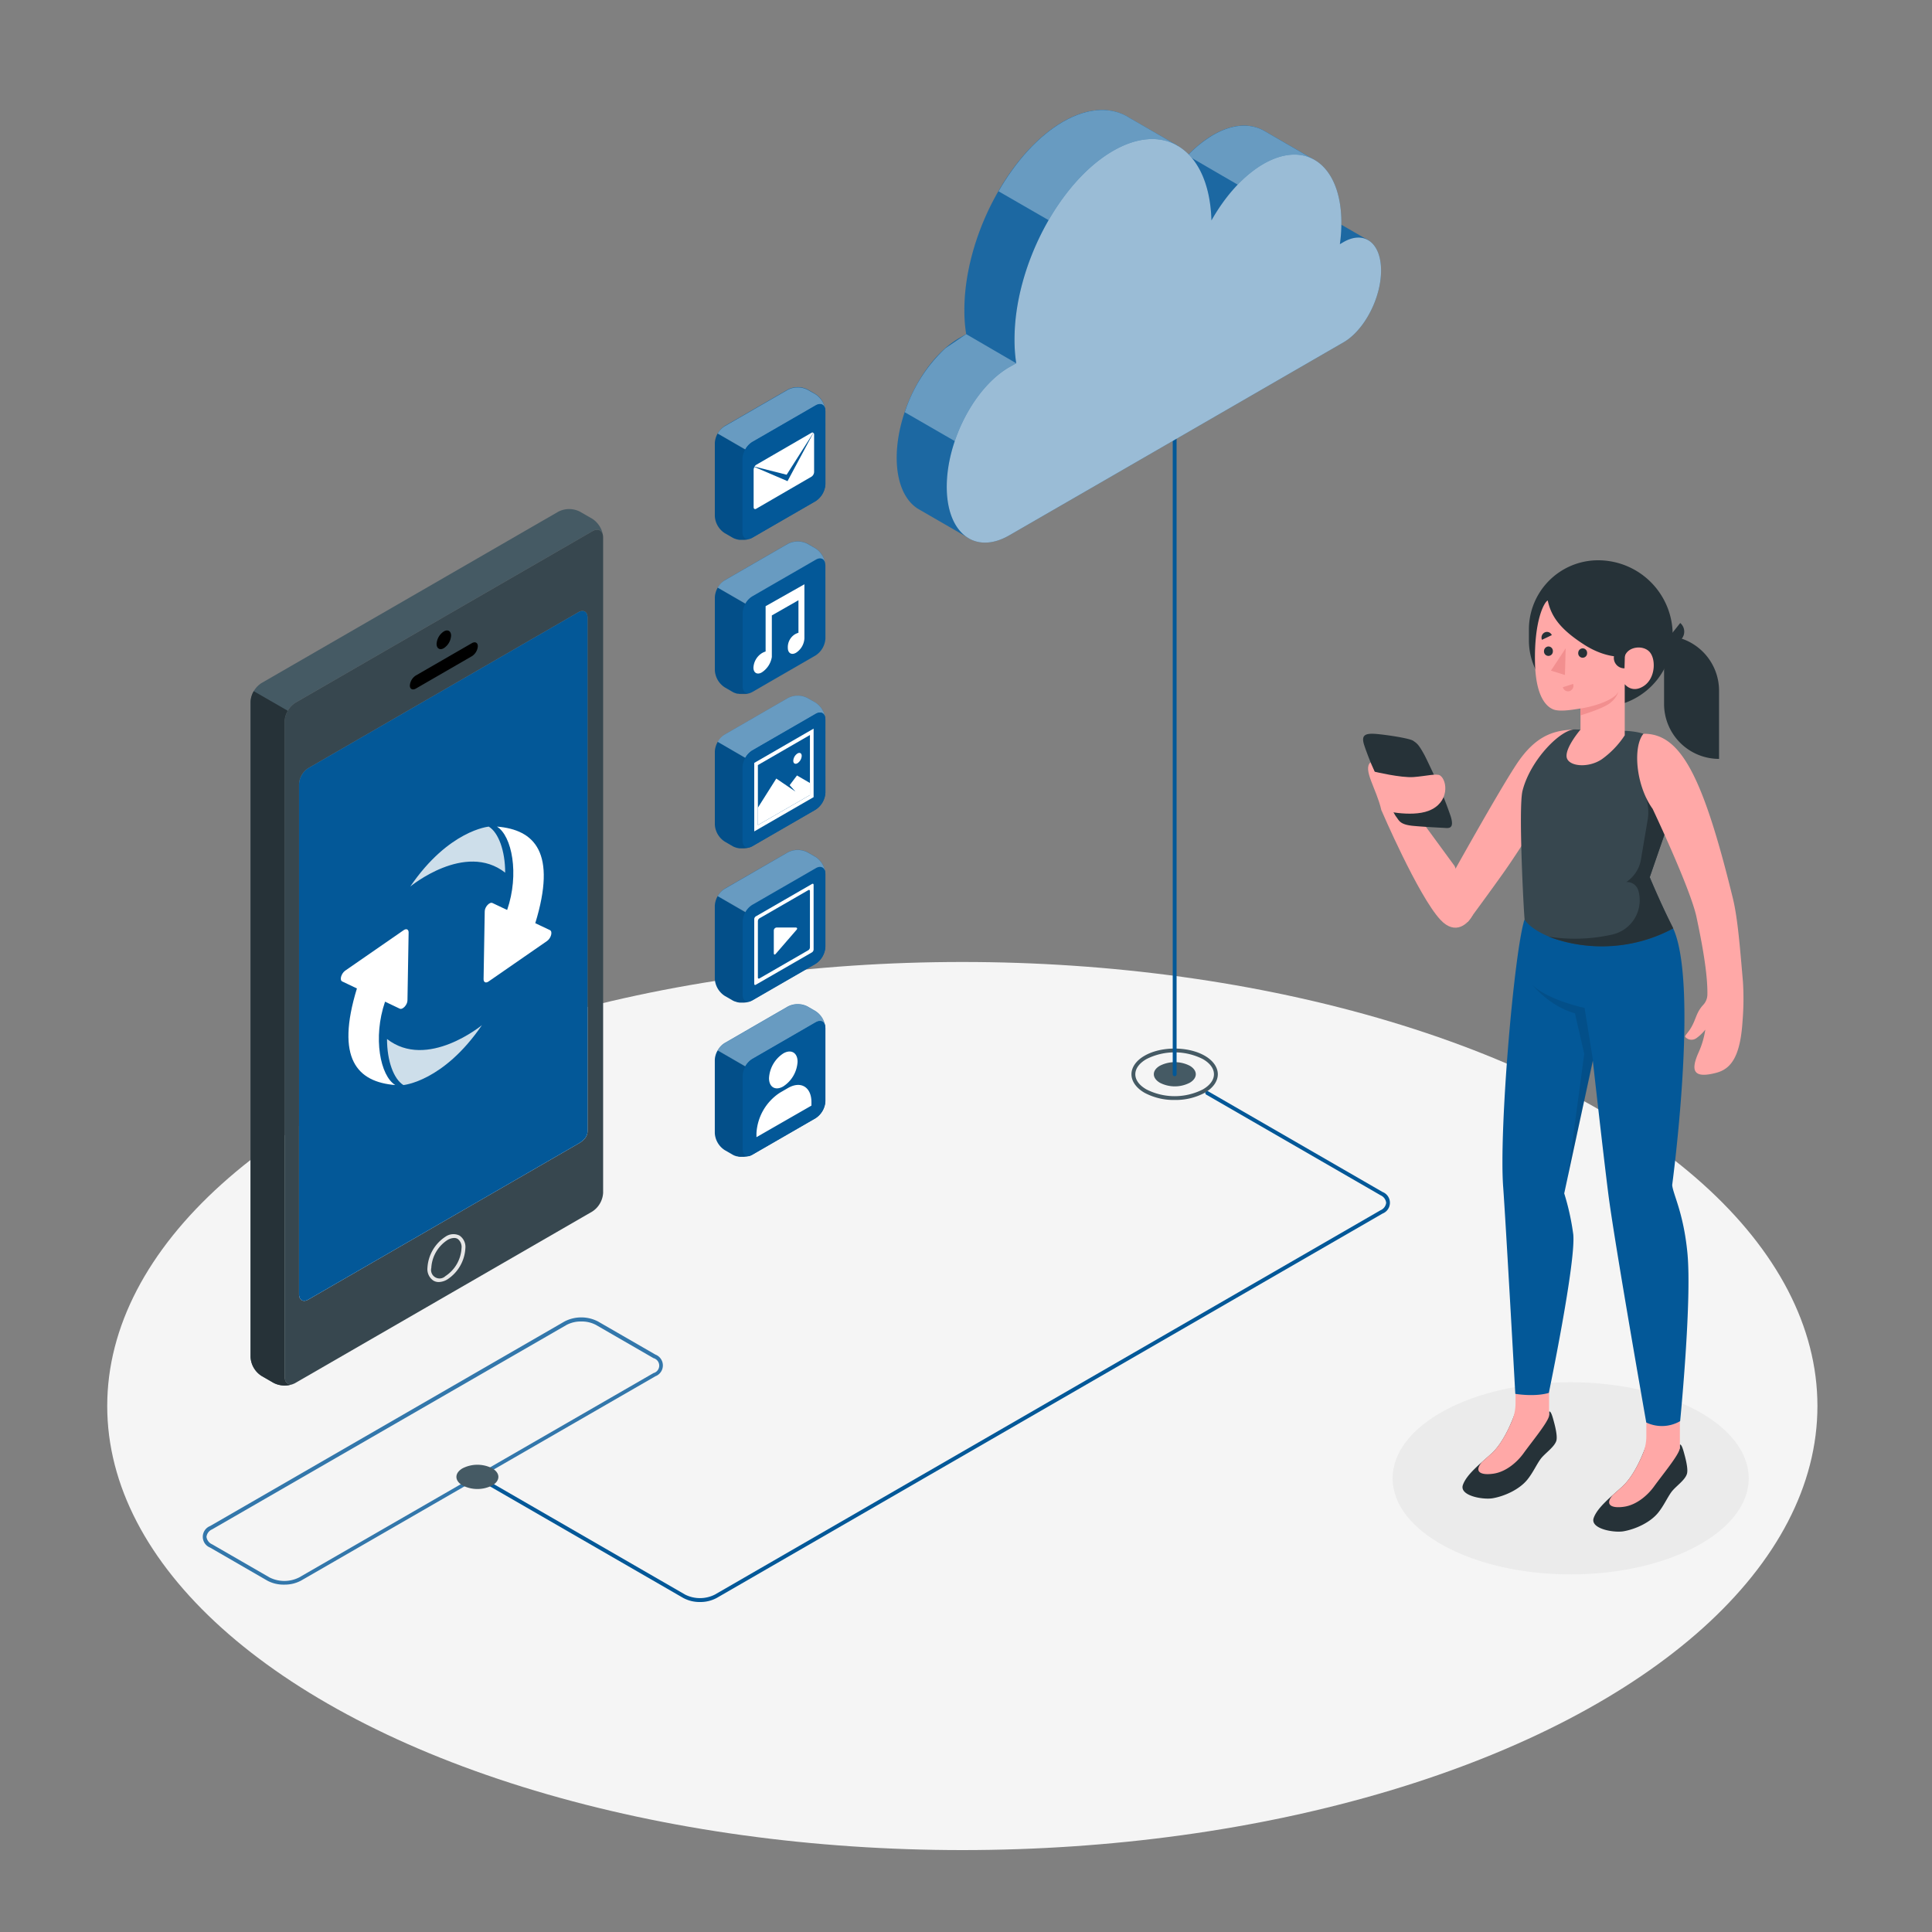 <svg xmlns="http://www.w3.org/2000/svg" viewBox="0 0 500 500"><rect x="0" y="0" width="500" height="500" fill="#808080" stroke="none"/><g id="freepik--Floor--inject-192"><ellipse id="freepik--floor--inject-192" cx="249.05" cy="363.88" rx="221.3" ry="114.92" style="fill:#f5f5f5"></ellipse></g><g id="freepik--Shadow--inject-192"><ellipse id="freepik--shadow--inject-192" cx="406.49" cy="382.59" rx="46.08" ry="24.86" style="fill:#ebebeb"></ellipse></g><g id="freepik--Lines--inject-192"><g id="freepik--lines--inject-192"><g style="opacity:0.8"><path d="M73.59,410.1a8.91,8.91,0,0,1-4.35-1l-14.85-8.58a3,3,0,0,1,0-5.59L146.09,342a9.43,9.43,0,0,1,8.68,0l14.86,8.57a3,3,0,0,1,0,5.6l-91.7,52.88A8.9,8.9,0,0,1,73.59,410.1ZM150.43,342a7.87,7.87,0,0,0-3.84.91l-91.7,52.89a2.41,2.41,0,0,0-1.45,1.93,2.43,2.43,0,0,0,1.45,1.93l14.85,8.57a8.51,8.51,0,0,0,7.69,0h0l91.7-52.88a2,2,0,0,0,0-3.86l-14.86-8.58A7.84,7.84,0,0,0,150.43,342Z" style="fill:#035898"></path></g><path d="M181.15,414.6a8.88,8.88,0,0,1-4.34-1.06L123.3,382.65a.49.49,0,0,1-.18-.68.51.51,0,0,1,.68-.19l53.51,30.9a8.54,8.54,0,0,0,7.69,0L357.3,313.2a2.39,2.39,0,0,0,1.44-1.93,2.42,2.42,0,0,0-1.44-1.93l-45.16-26.07a.5.5,0,0,1,.5-.86l45.16,26.07a3,3,0,0,1,0,5.59L185.5,413.54A8.89,8.89,0,0,1,181.15,414.6Z" style="fill:#035898"></path><path d="M300.2,280.23a8.45,8.45,0,0,0,7.68,0c2.12-1.22,2.12-3.21,0-4.43a8.52,8.52,0,0,0-7.68,0C298.08,277,298.08,279,300.2,280.23Z" style="fill:#455a64"></path><path d="M304,284.67a16,16,0,0,1-7.8-1.86h0c-2.18-1.26-3.38-3-3.38-4.79s1.2-3.54,3.38-4.79c4.3-2.49,11.3-2.48,15.6,0,2.17,1.25,3.37,3,3.37,4.79s-1.2,3.53-3.37,4.79A16,16,0,0,1,304,284.67Zm-7.3-2.73a16.12,16.12,0,0,0,14.6,0c1.85-1.07,2.87-2.46,2.87-3.92s-1-2.86-2.87-3.93a16.18,16.18,0,0,0-14.6,0c-1.86,1.07-2.88,2.47-2.88,3.93s1,2.85,2.88,3.92Z" style="fill:#455a64"></path><path d="M119.71,384.43a8.45,8.45,0,0,0,7.68,0c2.12-1.22,2.12-3.21,0-4.43a8.45,8.45,0,0,0-7.68,0C117.59,381.22,117.59,383.21,119.71,384.43Z" style="fill:#455a64"></path><path d="M304,278.52a.5.5,0,0,1-.5-.5V111.86a.5.5,0,0,1,.5-.5.51.51,0,0,1,.5.5V278A.51.51,0,0,1,304,278.52Z" style="fill:#035898"></path></g></g><g id="freepik--Cloud--inject-192"><g id="freepik--cloud--inject-192"><path d="M354.32,62.3l-13-7.49h0c-1.74-1.16-4.06-1.15-6.63.33l-.93.54a39.66,39.66,0,0,0,.39-5.5,29.23,29.23,0,0,0-.85-7.26L340,41.29l-12.86-7.43h0c-3.53-2-8.14-1.85-13.18,1.06s-9.89,8.3-13.46,14.63A33.85,33.85,0,0,0,299,40l5.85-2.24-12.43-7.15h0c-4.55-3-10.64-2.95-17.35.92C261,39.68,249.58,61.48,249.58,80.26a39,39,0,0,0,.47,6.21l-1.76,1c-9,5.17-16.22,19-16.22,31h0c0,6.59,2.22,11.29,5.71,13.32h0l13,7.51,2.15-11,18.94-10.94L334.71,81.1c5.34-3.07,9.66-11.29,9.73-18.42L352,66.74Z" style="fill:#035898"></path><path d="M354.32,62.3l-13-7.49h0c-1.74-1.16-4.06-1.15-6.63.33l-.93.54a39.66,39.66,0,0,0,.39-5.5,29.23,29.23,0,0,0-.85-7.26L340,41.29l-12.86-7.43h0c-3.53-2-8.14-1.85-13.18,1.06s-9.89,8.3-13.46,14.63A33.85,33.85,0,0,0,299,40l5.85-2.24-12.43-7.15h0c-4.55-3-10.64-2.95-17.35.92C261,39.68,249.58,61.48,249.58,80.26a39,39,0,0,0,.47,6.21l-1.76,1c-9,5.17-16.22,19-16.22,31h0c0,6.59,2.22,11.29,5.71,13.32h0l13,7.51,2.15-11,18.94-10.94L334.71,81.1c5.34-3.07,9.66-11.29,9.73-18.42L352,66.74Z" style="fill:#fff;opacity:0.1"></path><path d="M327.18,33.86h0c-3.53-2-8.14-1.85-13.18,1.06a30.59,30.59,0,0,0-6.65,5.34l16.59,9.64,9.87-4.48c-.13-.87-.29-1.71-.49-2.5L340,41.29Z" style="fill:#035898"></path><path d="M299.58,42.07c-.17-.71-.36-1.4-.58-2.06L304,38.12l.58-.53-12.11-7h0c-4.55-3-10.64-2.95-17.35.92-6.39,3.69-12.22,10.2-16.7,18l20.16,11.63Z" style="fill:#035898"></path><path d="M250.05,86.47l-5.34,3.62a39.47,39.47,0,0,0-10.56,16.6l15.18,8.76L263,94Z" style="fill:#035898"></path><path d="M327.18,33.86h0c-3.53-2-8.14-1.85-13.18,1.06a30.59,30.59,0,0,0-6.65,5.34l16.59,9.64,9.87-4.48c-.13-.87-.29-1.71-.49-2.5L340,41.29Z" style="fill:#fff;opacity:0.4"></path><path d="M299.58,42.07c-.17-.71-.36-1.4-.58-2.06L304,38.12l.58-.53-12.11-7h0c-4.55-3-10.64-2.95-17.35.92-6.39,3.69-12.22,10.2-16.7,18l20.16,11.63Z" style="fill:#fff;opacity:0.4"></path><path d="M250.05,86.47l-5.34,3.62a39.47,39.47,0,0,0-10.56,16.6l15.18,8.76L263,94Z" style="fill:#fff;opacity:0.4"></path><path d="M347.69,62.65l-.93.54a39.8,39.8,0,0,0,.39-5.51c0-14.85-9-21.68-20.18-15.25-5.17,3-9.88,8.3-13.45,14.62-.5-17.89-11.71-25.95-25.47-18C274,47.17,262.56,69,262.56,87.75A39.21,39.21,0,0,0,263,94l-1.76,1c-9,5.17-16.22,19-16.22,31h0c0,11.95,7.26,17.7,16.22,12.52l23.59-13.61h0L347.69,88.6c5.38-3.1,9.73-11.43,9.73-18.59h0C357.42,62.84,353.07,59.55,347.69,62.65Z" style="fill:#035898"></path><path d="M347.69,62.65l-.93.54a39.8,39.8,0,0,0,.39-5.51c0-14.85-9-21.68-20.18-15.25-5.17,3-9.88,8.3-13.45,14.62-.5-17.89-11.71-25.95-25.47-18C274,47.17,262.56,69,262.56,87.75A39.21,39.21,0,0,0,263,94l-1.76,1c-9,5.17-16.22,19-16.22,31h0c0,11.95,7.26,17.7,16.22,12.52l23.59-13.61h0L347.69,88.6c5.38-3.1,9.73-11.43,9.73-18.59h0C357.42,62.84,353.07,59.55,347.69,62.65Z" style="fill:#fff;opacity:0.6"></path></g></g><g id="freepik--Device--inject-192"><g id="freepik--device--inject-192"><path d="M156.06,138.66c-.2-1.45-1.37-2-2.77-1.17L76.44,181.86a6.18,6.18,0,0,0-2.79,4.84V356.29c0,1.65,1.06,2.39,2.44,1.79a6.26,6.26,0,0,1-5.24-.17l-3.2-1.85a6.14,6.14,0,0,1-2.8-4.84V181.64a6.17,6.17,0,0,1,2.8-4.85l76.85-44.37a6.12,6.12,0,0,1,5.59,0l3.2,1.84A6.24,6.24,0,0,1,156.06,138.66Z" style="fill:#455a64"></path><path d="M153.29,137.49,76.44,181.86a6.18,6.18,0,0,0-2.79,4.84V356.29c0,1.78,1.25,2.51,2.79,1.62l76.85-44.37a6.19,6.19,0,0,0,2.8-4.84V139.11C156.09,137.32,154.83,136.6,153.29,137.49Zm-1.23,155.24c0,1.52-1.07,2.49-2.39,3.25L79.79,336.33c-1.32.76-2.4.14-2.4-1.39v-132a5.32,5.32,0,0,1,2.4-4.15l69.88-40.34c1.32-.77,2.39-.14,2.39,1.38Z" style="fill:#37474f"></path><path d="M76.09,358.08a6.26,6.26,0,0,1-5.24-.17l-3.2-1.85a6.15,6.15,0,0,1-2.8-4.84V181.64a5.71,5.71,0,0,1,.82-2.77l8.8,5.08a5.7,5.7,0,0,0-.82,2.75V356.29C73.65,357.94,74.71,358.68,76.09,358.08Z" style="fill:#263238"></path><path d="M114.87,163.41c1-.59,1.87-.11,1.87,1.09a4.15,4.15,0,0,1-1.87,3.24c-1,.6-1.88.11-1.88-1.08A4.14,4.14,0,0,1,114.87,163.41Z"></path><path d="M113.56,331.79a2.69,2.69,0,0,1-1.4-.37,3.57,3.57,0,0,1-1.54-3.29,10.32,10.32,0,0,1,4.66-8.07,3.59,3.59,0,0,1,3.62-.31,3.55,3.55,0,0,1,1.54,3.29,10.3,10.3,0,0,1-4.66,8.07A4.47,4.47,0,0,1,113.56,331.79Zm3.94-11.4a3.49,3.49,0,0,0-1.72.54h0a9.2,9.2,0,0,0-4.16,7.2,2.2,2.2,0,0,0,3.66,2.12,9.21,9.21,0,0,0,4.16-7.21,2.62,2.62,0,0,0-1-2.42A1.7,1.7,0,0,0,117.5,320.39Z" style="fill:#e6e6e6"></path><path d="M107.63,174.81l14.47-8.35c.86-.5,1.56-.15,1.56.79a3.34,3.34,0,0,1-1.56,2.59l-14.47,8.36c-.86.49-1.56.14-1.56-.79A3.36,3.36,0,0,1,107.63,174.81Z"></path><path d="M152.06,292.73c0,1.52-1.07,2.49-2.39,3.25L79.79,336.33c-1.32.76-2.4.14-2.4-1.39v-132a5.32,5.32,0,0,1,2.4-4.15l69.88-40.34c1.32-.77,2.39-.14,2.39,1.38Z" style="fill:#035898"></path><path d="M142.33,240.72l-3.8-1.8c5.58-18.2-.08-24.2-9.92-25,3.87,2.38,5.84,12.25,2.64,21.58l-3.8-1.8c-.74-.35-2,1-2,2.15l-.3,17.56c0,.81.57,1.09,1.27.61l15.17-10.5C142.63,242.77,143.07,241.08,142.33,240.72Z" style="fill:#fff"></path><path d="M130.74,225.84c0-5.66-1.73-10.37-4.24-11.91,0,0-10.36.89-20.32,15.5C106.18,229.43,120.35,217.73,130.74,225.84Z" style="fill:#fff;opacity:0.8"></path><path d="M88.57,254l3.8,1.81c-5.58,18.2.09,24.2,9.92,25-3.87-2.38-5.84-12.24-2.64-21.58l3.8,1.81c.74.35,2-1,2-2.15l.3-17.57c0-.8-.57-1.08-1.27-.6l-15.17,10.5C88.27,252,87.83,253.66,88.57,254Z" style="fill:#fff"></path><path d="M100.16,268.89c0,5.67,1.73,10.37,4.24,11.92,0,0,10.36-.9,20.32-15.5C124.72,265.31,110.55,277,100.16,268.89Z" style="fill:#fff;opacity:0.8"></path></g></g><g id="freepik--Icons--inject-192"><g id="freepik--Video--inject-192"><path d="M213.61,226.15a5.61,5.61,0,0,0-2.55-4.4L209,220.56a5.61,5.61,0,0,0-5.08,0L187.54,230a5.65,5.65,0,0,0-2.55,4.4v18.91a5.64,5.64,0,0,0,2.55,4.41l2.06,1.19a3.32,3.32,0,0,0,.54.25l.22.07c.12,0,.24.09.37.12l.3.06.32.05.36,0,.26,0h.62a3.75,3.75,0,0,0,.47-.05l.12,0a4,4,0,0,0,.5-.11l.07,0a4.62,4.62,0,0,0,.94-.38l16.37-9.45a5.62,5.62,0,0,0,2.55-4.41Z" style="fill:#035898"></path><path d="M213.61,226.14V245a5.61,5.61,0,0,1-2.55,4.41l-16.37,9.45a3.14,3.14,0,0,1-.62.27h0l-.17.05h-.17c-.92.11-1.58-.56-1.58-1.79V238.53a5.6,5.6,0,0,1,2.54-4.4l16.37-9.46c1.28-.73,2.33-.26,2.51,1,0-.13,0-.26-.07-.4A4,4,0,0,1,213.61,226.14Z" style="fill:#035898"></path><path d="M195.2,237.82v16.79c0,.27.18.37.4.24l14.55-8.39a.94.94,0,0,0,.41-.71V229c0-.26-.19-.36-.41-.23l-14.55,8.39A.91.91,0,0,0,195.2,237.82Zm14,8.09-12.65,7.3c-.23.13-.41,0-.41-.23V238.37a.9.9,0,0,1,.41-.71l12.65-7.3c.23-.13.41,0,.41.23V245.2A.9.9,0,0,1,209.2,245.91Z" style="fill:#fff"></path><path d="M213.57,225.72c-.18-1.3-1.24-1.77-2.5-1l-16.38,9.45a5.23,5.23,0,0,0-1.8,1.9l-7.15-4.13a5.23,5.23,0,0,1,1.8-1.9l16.37-9.45a5.55,5.55,0,0,1,5.08,0l2.08,1.19A5.7,5.7,0,0,1,213.57,225.72Z" style="fill:#fff;opacity:0.4"></path><path d="M194.23,259.13l-.16.06-.37.11a4.79,4.79,0,0,1-1,.2h0a4.07,4.07,0,0,1-.5,0,5.2,5.2,0,0,1-2.55-.61l-2.06-1.19a5.65,5.65,0,0,1-2.55-4.41v-18.9a4.76,4.76,0,0,1,.31-1.58,5.8,5.8,0,0,1,.27-.62l.17-.31,7.15,4.13a5.19,5.19,0,0,0-.74,2.51v18.9c0,1.23.65,1.9,1.58,1.8l.16,0Z" style="opacity:0.1"></path><path d="M200.26,240.83v5.82c0,.43.23.52.51.19l5.37-6.2c.29-.33.17-.6-.27-.6h-4.82A.79.79,0,0,0,200.26,240.83Z" style="fill:#fff"></path></g><g id="freepik--Messages--inject-192"><path d="M213.61,106.39a5.61,5.61,0,0,0-2.55-4.4L209,100.8a5.61,5.61,0,0,0-5.08,0l-16.37,9.45a5.65,5.65,0,0,0-2.55,4.4v18.91a5.61,5.61,0,0,0,2.55,4.4l2.06,1.2a3.32,3.32,0,0,0,.54.25l.22.07.37.12.3.05a3,3,0,0,0,.32.06l.36,0,.26,0h.62l.47-.05.12,0,.5-.11.07,0a4.62,4.62,0,0,0,.94-.38l16.37-9.46a5.61,5.61,0,0,0,2.55-4.4Z" style="fill:#035898"></path><path d="M213.57,106c-.18-1.3-1.24-1.77-2.5-1l-16.38,9.45a5.23,5.23,0,0,0-1.8,1.9l-7.15-4.13a5.23,5.23,0,0,1,1.8-1.9l16.37-9.45a5.61,5.61,0,0,1,5.08,0l2.08,1.19A5.7,5.7,0,0,1,213.57,106Z" style="fill:#fff;opacity:0.4"></path><path d="M213.61,106.38v18.9a5.61,5.61,0,0,1-2.55,4.41l-16.37,9.45a3.14,3.14,0,0,1-.62.27h0l-.17,0-.17,0c-.92.11-1.58-.56-1.58-1.79V118.77a5.15,5.15,0,0,1,.74-2.5,5.27,5.27,0,0,1,1.8-1.91l16.37-9.45c1.28-.74,2.33-.26,2.51,1,0-.13,0-.26-.07-.4A4,4,0,0,1,213.61,106.38Z" style="fill:#035898"></path><path d="M210.5,112a.48.48,0,0,0-.48,0l-14.29,8.28a1.51,1.51,0,0,0-.46.48l8.31,2.1Z" style="fill:#fff"></path><path d="M203.81,124.52l-8.55-3.67a1.4,1.4,0,0,0-.22.71v9.69c0,.45.31.63.69.4L210,123.37a1.54,1.54,0,0,0,.69-1.21v-9.69a.5.5,0,0,0-.19-.44Z" style="fill:#fff"></path><path d="M194.23,139.37l-.16.06-.37.11a4.79,4.79,0,0,1-1,.2s0,0,0,0a4.07,4.07,0,0,1-.5,0,5.2,5.2,0,0,1-2.55-.61L187.54,138a5.67,5.67,0,0,1-2.55-4.41V114.65a4.76,4.76,0,0,1,.31-1.57,5.8,5.8,0,0,1,.27-.62l.17-.31,7.15,4.13a5.18,5.18,0,0,0-.74,2.5v18.91c0,1.23.65,1.9,1.58,1.8l.16,0Z" style="opacity:0.1"></path></g><g id="freepik--Music--inject-192"><path d="M213.61,146.31a5.61,5.61,0,0,0-2.55-4.4L209,140.72a5.61,5.61,0,0,0-5.08,0l-16.37,9.45a5.65,5.65,0,0,0-2.55,4.4v18.91a5.61,5.61,0,0,0,2.55,4.4l2.06,1.2a3.32,3.32,0,0,0,.54.25l.22.07.37.12.3,0a3,3,0,0,0,.32.06c.12,0,.24,0,.36,0l.26,0h.62l.47,0,.12,0,.5-.11.07,0a4.62,4.62,0,0,0,.94-.38l16.37-9.46a5.61,5.61,0,0,0,2.55-4.4Z" style="fill:#035898"></path><path d="M213.57,145.88c-.18-1.3-1.24-1.77-2.5-1l-16.38,9.45a5.16,5.16,0,0,0-1.8,1.9l-7.15-4.13a5.16,5.16,0,0,1,1.8-1.9l16.37-9.45a5.55,5.55,0,0,1,5.08,0l2.08,1.19A5.7,5.7,0,0,1,213.57,145.88Z" style="fill:#fff;opacity:0.4"></path><path d="M198.14,156.88v11.73a4.2,4.2,0,0,0-1,.45,4.73,4.73,0,0,0-2.15,3.72c0,1.37,1,1.92,2.15,1.24a5.83,5.83,0,0,0,2.61-4V159.27l6.89-3.93v8.42a4.2,4.2,0,0,0-1,.45,3.92,3.92,0,0,0-1.75,3.47c0,1.37,1,1.93,2.14,1.24a4.73,4.73,0,0,0,2.15-3.71h0v-14Z" style="fill:#fff"></path><path d="M194.23,179.29l-.16.06-.37.11a4.79,4.79,0,0,1-1,.2h0a4.07,4.07,0,0,1-.5,0,5.2,5.2,0,0,1-2.55-.61l-2.06-1.19a5.67,5.67,0,0,1-2.55-4.41V154.57a4.76,4.76,0,0,1,.31-1.57,5.8,5.8,0,0,1,.27-.62l.17-.31,7.15,4.13a5.18,5.18,0,0,0-.74,2.5v18.91c0,1.23.65,1.9,1.58,1.8l.16,0Z" style="opacity:0.1"></path></g><g id="freepik--Image--inject-192"><path d="M213.61,186.23a5.61,5.61,0,0,0-2.55-4.4L209,180.64a5.61,5.61,0,0,0-5.08,0l-16.37,9.45a5.65,5.65,0,0,0-2.55,4.4V213.4a5.61,5.61,0,0,0,2.55,4.4l2.06,1.2a3.32,3.32,0,0,0,.54.25l.22.07.37.12.3.05a3,3,0,0,0,.32.06l.36,0,.26,0h.62l.47-.05.12,0,.5-.11.07,0a4.62,4.62,0,0,0,.94-.38l16.37-9.46a5.61,5.61,0,0,0,2.55-4.4Z" style="fill:#035898"></path><path d="M213.57,185.8c-.18-1.3-1.24-1.77-2.5-1l-16.38,9.45a5.23,5.23,0,0,0-1.8,1.9L185.74,192a5.23,5.23,0,0,1,1.8-1.9l16.37-9.45a5.55,5.55,0,0,1,5.08,0l2.08,1.19A5.7,5.7,0,0,1,213.57,185.8Z" style="fill:#fff;opacity:0.4"></path><path d="M213.61,186.22v18.91a5.62,5.62,0,0,1-2.55,4.41L194.69,219a3.12,3.12,0,0,1-.62.26h0l-.17.05-.17,0c-.92.1-1.58-.57-1.58-1.8v-18.9a5.19,5.19,0,0,1,.74-2.51,5.32,5.32,0,0,1,1.8-1.9l16.37-9.45c1.28-.74,2.33-.27,2.51,1,0-.13,0-.27-.07-.4A4,4,0,0,1,213.61,186.22Z" style="fill:#035898"></path><path d="M195.2,197.44v17.73l15.36-8.87V188.57Zm14.41,8.32-13.47,7.77V198l13.47-7.78Z" style="fill:#fff"></path><polygon points="196.14 213.53 196.14 209.03 200.9 201.49 205.85 204.85 204.36 203.2 206.26 200.69 209.61 202.64 209.61 205.76 196.14 213.53" style="fill:#fff"></polygon><path d="M206.39,195c.6-.35,1.09-.07,1.09.63a2.43,2.43,0,0,1-1.09,1.89c-.6.34-1.09.06-1.09-.63A2.41,2.41,0,0,1,206.39,195Z" style="fill:#fff"></path><path d="M194.23,219.21l-.16.06-.37.11a4.79,4.79,0,0,1-1,.2s0,0,0,0a4.07,4.07,0,0,1-.5,0,5.2,5.2,0,0,1-2.55-.61l-2.06-1.19A5.67,5.67,0,0,1,185,213.4V194.49a4.76,4.76,0,0,1,.31-1.57,5.8,5.8,0,0,1,.27-.62l.17-.31,7.15,4.13a5.18,5.18,0,0,0-.74,2.5v18.91c0,1.23.65,1.9,1.58,1.8l.16,0Z" style="opacity:0.1"></path></g><g id="freepik--Contacts--inject-192"><path d="M213.61,266.07a5.61,5.61,0,0,0-2.55-4.4l-2.07-1.2a5.61,5.61,0,0,0-5.08,0l-16.37,9.46a5.08,5.08,0,0,0-1.8,1.9,5.17,5.17,0,0,0-.75,2.5v18.91a5.61,5.61,0,0,0,2.55,4.4l2.06,1.19a4.49,4.49,0,0,0,.54.26l.22.07.37.11c.1,0,.2,0,.3.06l.32.05.36,0h.88l.47-.05.12,0,.5-.1.07,0a4.13,4.13,0,0,0,.94-.39l16.37-9.45a5.61,5.61,0,0,0,2.55-4.4Z" style="fill:#035898"></path><path d="M213.57,265.64c-.18-1.3-1.24-1.77-2.5-1l-16.38,9.46a5.08,5.08,0,0,0-1.8,1.9l-7.15-4.13a5.08,5.08,0,0,1,1.8-1.9l16.37-9.46a5.61,5.61,0,0,1,5.08,0l2.08,1.2A5.68,5.68,0,0,1,213.57,265.64Z" style="fill:#fff;opacity:0.4"></path><path d="M213.61,266.06V285a5.61,5.61,0,0,1-2.55,4.4l-16.37,9.45a3.14,3.14,0,0,1-.62.27h0l-.17.05-.17,0c-.92.1-1.58-.57-1.58-1.8V278.45a5.6,5.6,0,0,1,2.54-4.4l16.37-9.46c1.28-.73,2.33-.26,2.51,1,0-.13,0-.26-.07-.4A4,4,0,0,1,213.61,266.06Z" style="fill:#035898"></path><path d="M202.71,272.63c2-1.17,3.7-.22,3.7,2.14a8.15,8.15,0,0,1-3.7,6.39c-2,1.18-3.69.23-3.69-2.13A8.18,8.18,0,0,1,202.71,272.63Z" style="fill:#fff"></path><path d="M210,285.23c0-3.87-2.72-5.59-6.07-3.65l-2.09,1.21a13.41,13.41,0,0,0-6.07,10.51v1L210,286.13Z" style="fill:#fff"></path><path d="M194.23,299a.44.44,0,0,1-.16.06l-.37.12a5.54,5.54,0,0,1-1,.2h0l-.5,0a5.31,5.31,0,0,1-2.55-.6l-2.06-1.2a5.63,5.63,0,0,1-2.55-4.4V274.33a4.81,4.81,0,0,1,.31-1.58c.08-.21.17-.42.27-.62l.17-.3,7.15,4.13a5.15,5.15,0,0,0-.74,2.5v18.91c0,1.23.65,1.9,1.58,1.8l.16,0A1.46,1.46,0,0,0,194.23,299Z" style="opacity:0.1"></path></g></g><g id="freepik--Character--inject-192"><g id="freepik--character--inject-192"><path d="M412.94,183h1.3a18.65,18.65,0,0,0,18.65-18.65h0A19.31,19.31,0,0,0,413.59,145h0a17.91,17.91,0,0,0-17.91,17.91v2.79A17.26,17.26,0,0,0,412.94,183Z" style="fill:#263238"></path><path d="M444.89,196.4h0a14.23,14.23,0,0,1-14.23-14.22V164.53h0a14.23,14.23,0,0,1,14.23,14.23Z" style="fill:#263238"></path><path d="M381.19,236.71c-1.12,2.27-4.48,5.58-8.43,1.31-5.77-6.23-15.27-28.37-15.27-28.37l6.25-2.89,12.73,17.39,4.72,12.56" style="fill:#ffa8a7"></path><path d="M392.33,198c-4.95,7.54-17.62,30.36-17.62,30.36l5.15,10.23s6.16-8.36,9.4-12.95c3.75-5.3,10.11-15.5,10.11-15.5s-.75-15.23,2.39-17.89a18.28,18.28,0,0,1,5.78-3.46C402.55,189,397.58,189.94,392.33,198Z" style="fill:#ffa8a7"></path><path d="M368.78,195.65c-1.66-3.09-2.07-3.23-3-3.91s-7.05-1.58-9.56-1.79c-2.95-.25-4,.29-3.18,2.84,1.76,5.44,7.09,17,8.29,18.58.78,1,.94,2,4.26,2.35,3.11.3,7,.47,8.15.54s2.73.35,1.7-3A112,112,0,0,0,370.86,200C369.58,197.26,368.78,195.65,368.78,195.65Z" style="fill:#263238"></path><path d="M357.49,209.65c-1.24-5.46-4.87-10.5-2.82-12.35l1.1,2.42s6.8,1.63,10.08,1.38,6-1,6.86-.4c1.91,1.34,2.45,7.06-3,9.14C365.07,211.6,357.49,209.65,357.49,209.65Z" style="fill:#ffa8a7"></path><path d="M426.07,375.09v-1.24c-.49,1.45-2.76,7.72-6.21,10.86-2.73,2.5-6.47,5.38-7.42,8.16s5.2,3.87,7.76,3.42c3-.53,6.81-2.21,8.91-4.78,1.47-1.81,2.4-3.95,3.45-5.38s3.48-3,4-4.65c.32-.9-.05-2.88-.49-4.55s-.84-3.23-1.36-3.08c0,.19,0,.94,0,.94a6.84,6.84,0,0,1-4.34,1.47C429.14,376.31,426.06,376.06,426.07,375.09Z" style="fill:#263238"></path><path d="M417.39,386.91c.85-.76,1.7-1.5,2.47-2.21,2.41-2.19,4.24-5.91,5.3-8.45a11.94,11.94,0,0,0,.91-4.57v-4.95h8.68v8.06h0V375l-.05,0c-.42,1.81-4.4,6.6-6.66,9.73-1.52,2.1-4.4,4.77-7.84,5.23C416.93,390.41,415.27,389.38,417.39,386.91Z" style="fill:#ffa8a7"></path><path d="M392.22,366.53v-1.24c-.49,1.46-2.76,7.73-6.2,10.87-2.74,2.49-6.48,5.38-7.43,8.16s5.2,3.87,7.76,3.42c3-.53,6.81-2.22,8.91-4.79,1.47-1.81,2.4-3.95,3.45-5.37s3.48-3,4.05-4.65c.31-.91-.06-2.89-.5-4.56s-.84-3.22-1.36-3.08c0,.19,0,.95,0,.95a6.9,6.9,0,0,1-4.34,1.47C395.29,367.75,392.21,367.5,392.22,366.53Z" style="fill:#263238"></path><path d="M383.54,378.35l2.48-2.2c2.4-2.2,4.23-5.92,5.29-8.46a11.89,11.89,0,0,0,.91-4.56v-4.95h8.68v8.05h0v.22l0,0c-.42,1.8-4.4,6.6-6.66,9.73-1.52,2.09-4.4,4.76-7.84,5.22C383.08,381.86,381.42,380.83,383.54,378.35Z" style="fill:#ffa8a7"></path><path d="M433,240.22c6.73,14.7-.24,66.46-.24,66.46.2,2.38,2.92,7.08,3.94,17.57,1.2,12.4-1.88,43.54-1.88,43.54a9.42,9.42,0,0,1-8.77.35s-8.27-46.9-9.83-59.23c-1.36-10.76-4-34.42-4-34.42l-7.4,34.36a63.74,63.74,0,0,1,2.34,10.62c.7,7.26-6.32,41-6.32,41s-3,1.1-8.68.26c0,0-2.49-44.81-3.14-53.54-1.1-14.67,2.79-60.45,5.49-69.14Z" style="fill:#035898"></path><path d="M412.28,274.49l-2.19-13.64s-9.24-1.92-13.43-5.86c0,0,4.4,5.47,10.93,7.26L410,272.76l-4.28,31.82Z" style="opacity:0.1"></path><path d="M421.15,189.17h0c8.63.6,9.23,4.76,11.39,9.32a14.8,14.8,0,0,1,.41,11.12l-6,17.38s2.81,6.81,6.08,13.23c-15.09,8.42-33.92,4-38.45-2.15-.2-1.3-1.67-29-.55-33.43,2.08-8.18,10.16-16.15,13.73-15.86Z" style="fill:#37474f"></path><path d="M434.84,161.23l-3.47,4.37a2.7,2.7,0,0,0,3.9-.34A2.93,2.93,0,0,0,434.84,161.23Z" style="fill:#263238"></path><path d="M400.55,155.4c-1,.5-3.54,5.41-3.29,16.16.21,9.11,3.16,11.36,4.65,12s4.34.26,7.12-.21v5.47s-3.84,4.47-3.6,7,5.55,3.1,9.15.65a23.41,23.41,0,0,0,5.9-6.17V177.06s1.87,2.5,4.94.47,3.19-7.09,1.41-8.9-5.64-1.24-6.35,1.26c0,0-4.51.8-10.55-3.09C403.41,162.6,401.4,159.26,400.55,155.4Z" style="fill:#ffa8a7"></path><path d="M399.06,165.58l2.55-1.21a1.36,1.36,0,0,0-1.84-.7A1.48,1.48,0,0,0,399.06,165.58Z" style="fill:#263238"></path><path d="M409.6,164.78l2.38,1.5a1.35,1.35,0,0,0-.39-1.93A1.48,1.48,0,0,0,409.6,164.78Z" style="fill:#263238"></path><path d="M420.58,167.38l-.16,5.58a2.7,2.7,0,0,1-2.76-2.78A2.93,2.93,0,0,1,420.58,167.38Z" style="fill:#263238"></path><path d="M408.45,168.92a1.15,1.15,0,1,0,2.29.11,1.16,1.16,0,0,0-1.08-1.24A1.18,1.18,0,0,0,408.45,168.92Z" style="fill:#263238"></path><path d="M407.13,177l-2.66.85a1.37,1.37,0,0,0,1.73,1A1.46,1.46,0,0,0,407.13,177Z" style="fill:#f28f8f"></path><path d="M399.59,168.45a1.15,1.15,0,1,0,2.29.1,1.16,1.16,0,0,0-1.08-1.24A1.19,1.19,0,0,0,399.59,168.45Z" style="fill:#263238"></path><polygon points="405.19 167.79 405.01 174.69 401.38 173.56 405.19 167.79" style="fill:#f28f8f"></polygon><path d="M409,183.36c2.93-.38,9-2.11,9.9-4.5a6.18,6.18,0,0,1-2.11,3c-1.81,1.54-7.79,3.28-7.79,3.28Z" style="fill:#f28f8f"></path><path d="M417.29,241.85a9.1,9.1,0,0,0,6.79-11.1,3.78,3.78,0,0,0-.15-.47,3,3,0,0,0-3.06-2h0a8.77,8.77,0,0,0,3.77-5.62l1.84-10.9a12.62,12.62,0,0,0-.47-5.28l6.07-7s.43.31,1.12.78a15.19,15.19,0,0,1-.25,9.4l-6,17.38s2.81,6.81,6.08,13.23a39,39,0,0,1-32.23,2.14A44,44,0,0,0,417.29,241.85Z" style="fill:#263238"></path><path d="M448.46,232.46c-7.83-32-13.63-42.69-23.14-42.56-2.77,3.32-2,13.34,2.38,19.43,0,0,9.79,20.64,11.35,28,1.37,6.45,2.92,14.56,2.82,20.1a4,4,0,0,1-1.08,2.64c-1.79,1.94-1.8,3.5-3,5.64-.91,1.68-1.9,2.3-1.62,2.68a2.16,2.16,0,0,0,2.94.22,11,11,0,0,0,2.22-2.14,22.11,22.11,0,0,1-1.76,5.94c-2,4.53-1.52,6.84,4.59,5.23,3.83-1,6.24-4.2,6.81-13.41a69.58,69.58,0,0,0,.1-10.19C450.31,245.28,449.72,237.61,448.46,232.46Z" style="fill:#ffa8a7"></path></g></g></svg>
